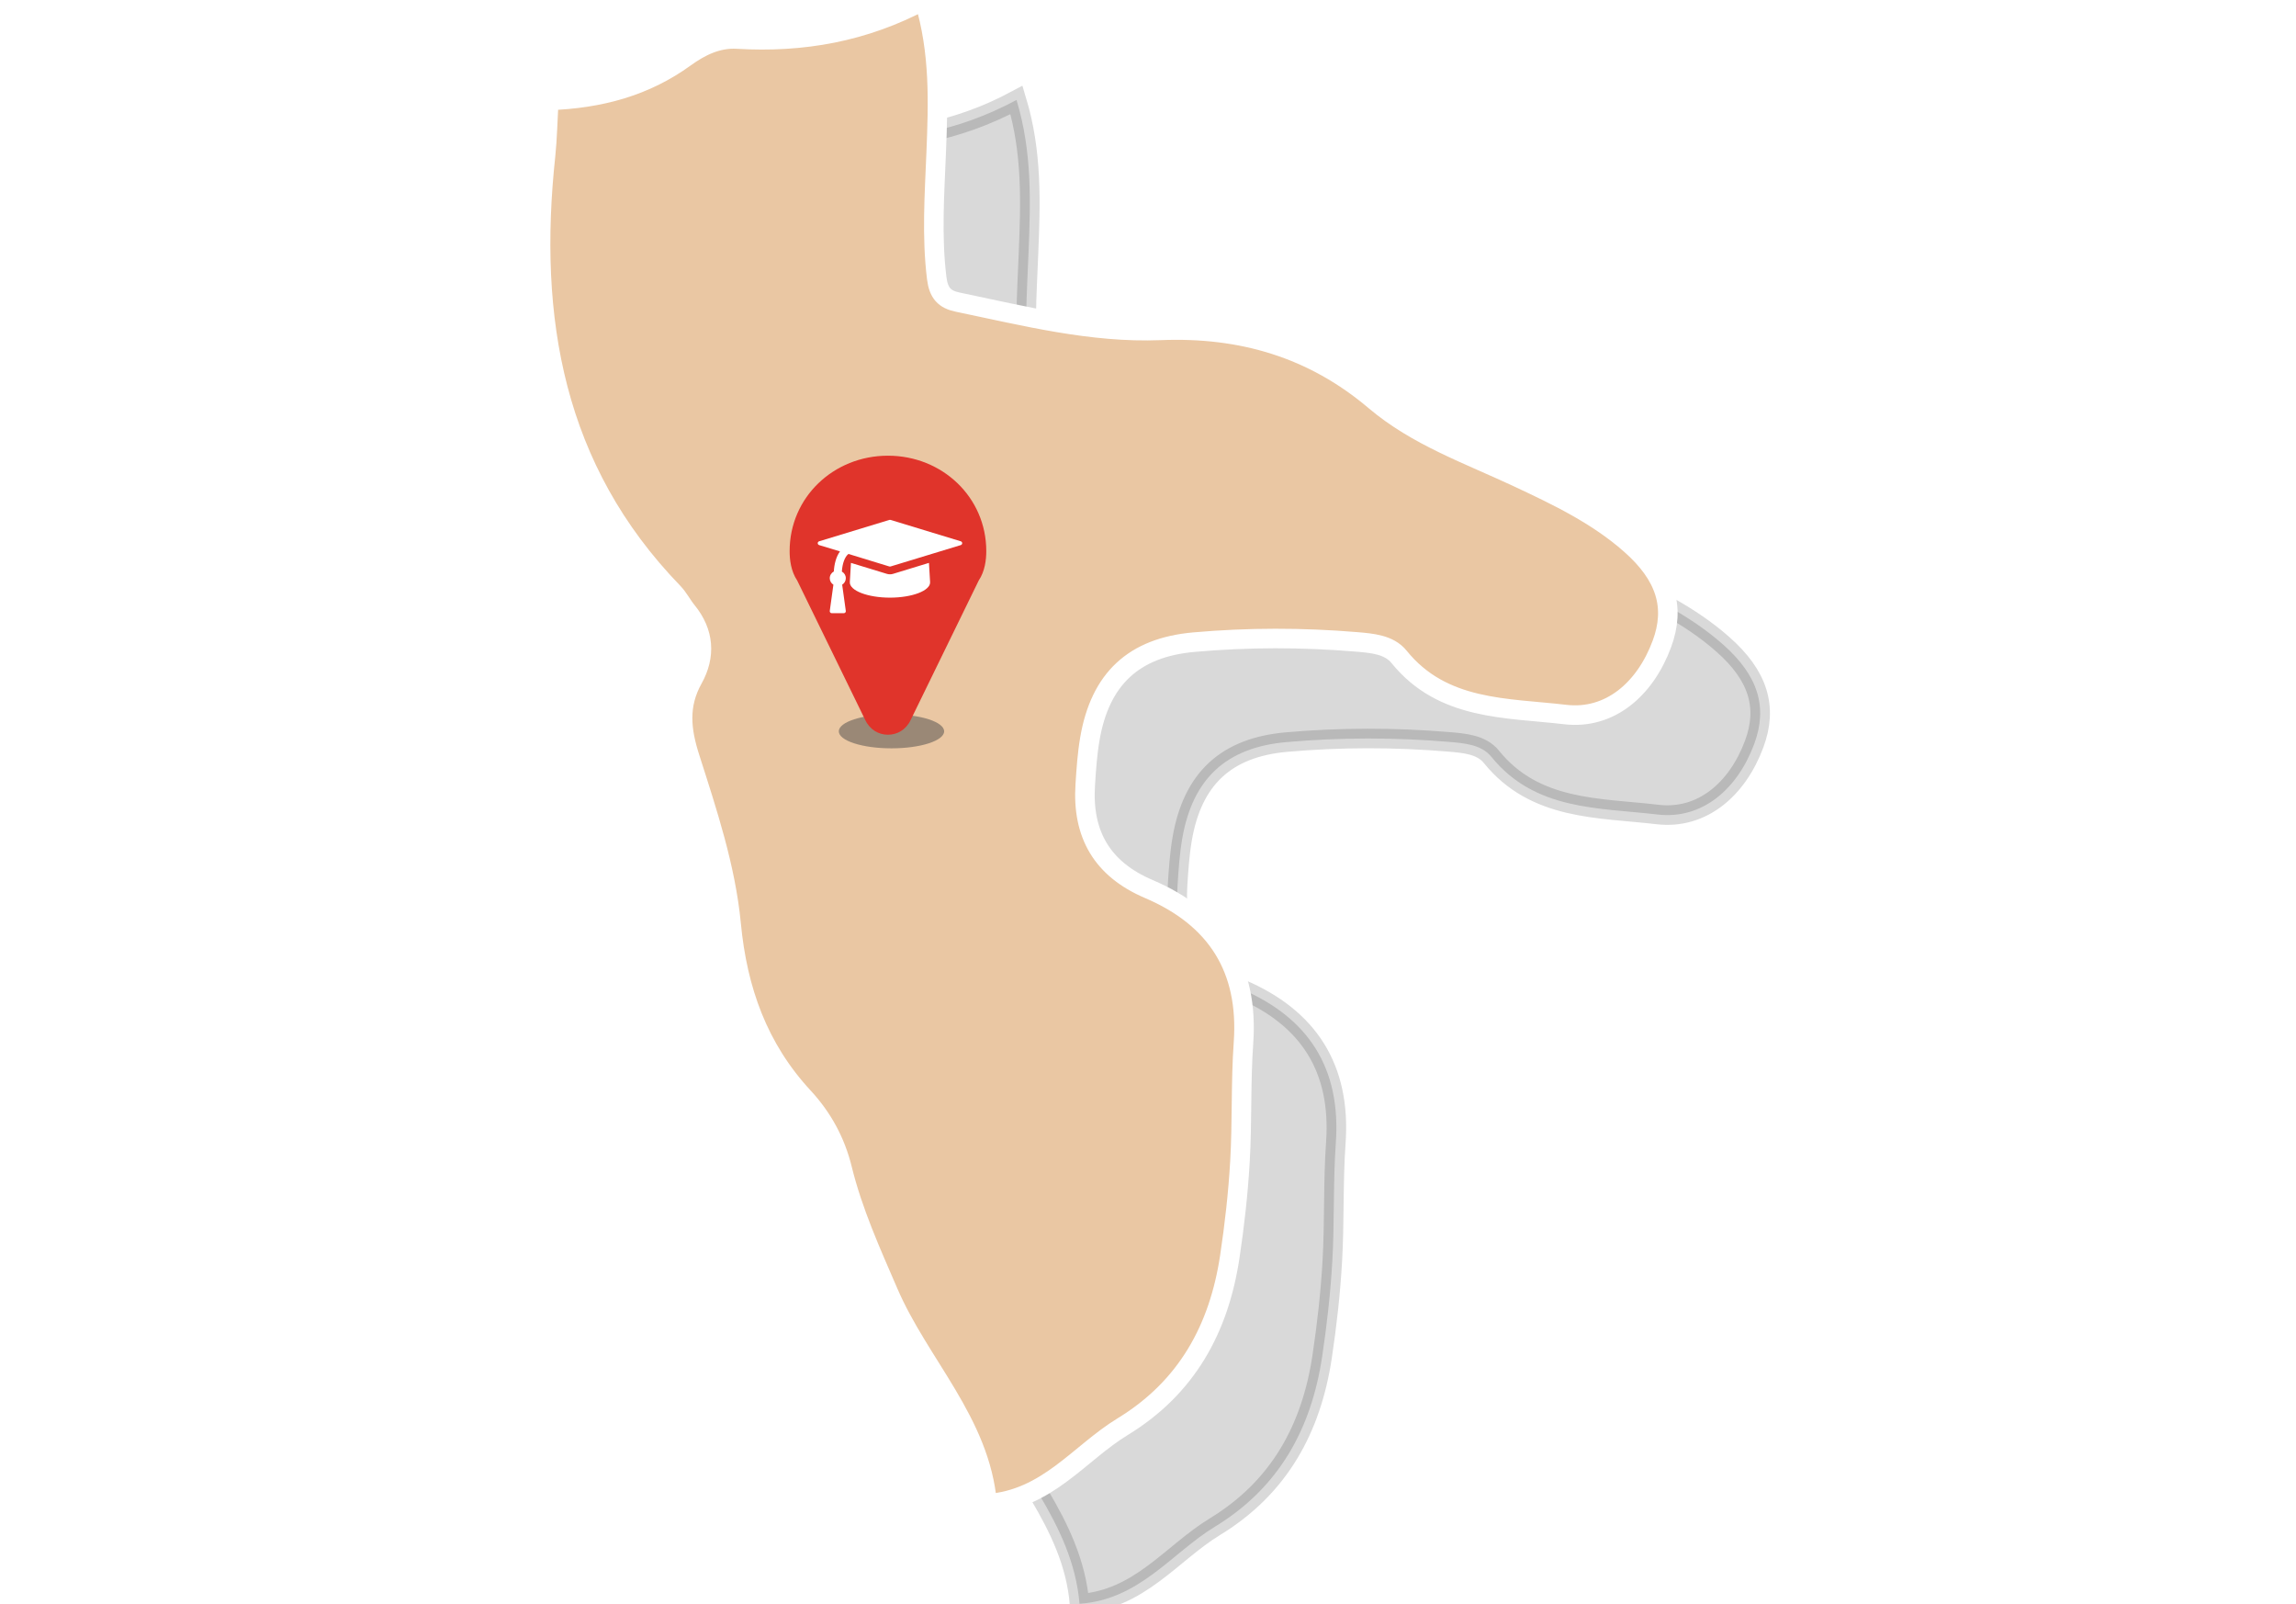 <?xml version="1.0" encoding="UTF-8"?>
<svg width="378px" height="264px" viewBox="0 0 378 264" version="1.1" xmlns="http://www.w3.org/2000/svg" xmlns:xlink="http://www.w3.org/1999/xlink">
    <!-- Generator: Sketch 51.2 (57519) - http://www.bohemiancoding.com/sketch -->
    <title>modal-maps</title>
    <desc>Created with Sketch.</desc>
    <defs>
        <filter x="-31.5%" y="-97.6%" width="163.0%" height="295.2%" filterUnits="objectBoundingBox" id="filter-1">
            <feGaussianBlur stdDeviation="1.822" in="SourceGraphic"></feGaussianBlur>
        </filter>
    </defs>
    <g id="modal-maps" stroke="none" stroke-width="1" fill="none" fill-rule="evenodd">
        <g id="inner-map-378x264">
            <g id="502" transform="translate(89, 0)">
                <path d="M16.55,32.986 C25.029,32.685 32.436,30.667 38.993,25.907 C41.519,24.079 44.351,22.687 47.581,22.879 C58.29,23.521 68.509,21.744 78.352,16.455 C80.958,25.038 80.662,33.342 80.328,41.624 C80.051,48.498 79.571,55.336 80.418,62.229 C80.723,64.689 81.689,65.732 83.89,66.184 C94.917,68.474 105.934,71.287 117.27,70.829 C130.617,70.299 142.358,73.757 152.58,82.421 C159.469,88.255 167.961,91.219 175.999,94.985 C182.582,98.067 189.153,101.201 194.661,106.07 C200.485,111.215 202.049,116.392 199.803,122.444 C197.042,129.898 191.218,134.918 183.888,134.055 C174.229,132.92 163.704,133.433 156.529,124.555 C154.891,122.528 152.033,122.309 149.479,122.095 C140.579,121.354 131.672,121.354 122.785,122.139 C112.836,123.021 107.327,128.195 105.631,138.049 C105.203,140.535 105.033,143.075 104.872,145.602 C104.338,153.743 107.62,159.485 115.339,162.776 C126.437,167.51 131.794,175.837 130.922,188.089 C130.459,194.591 130.72,201.141 130.34,207.649 C130.037,212.88 129.449,218.112 128.667,223.298 C126.884,235.144 121.604,244.818 111.024,251.268 C103.858,255.633 98.633,263.271 88.729,263.957 C87.59,250.492 77.57,241.017 72.464,229.171 C69.59,222.522 66.598,215.921 64.863,208.858 C63.76,204.352 61.617,200.419 58.486,197.038 C51.021,188.981 47.614,179.455 46.571,168.562 C45.673,159.212 42.655,150.16 39.791,141.205 C38.334,136.657 37.848,132.57 40.293,128.186 C42.391,124.43 42.156,120.536 39.283,117.033 C38.479,116.052 37.903,114.868 37.027,113.967 C17.364,93.66 13.136,68.891 16.019,42.038 C16.315,39.186 16.363,36.296 16.55,32.986 Z" id="Shape" stroke="#000000" stroke-width="3.217" fill="#000000" fill-rule="nonzero" opacity="0.15"></path>
                <path d="M1.348,16.532 C9.827,16.23 17.234,14.213 23.792,9.453 C26.317,7.624 29.149,6.232 32.38,6.425 C43.088,7.066 53.307,5.289 63.15,0 C65.756,8.583 65.46,16.888 65.126,25.169 C64.849,32.043 64.37,38.882 65.216,45.775 C65.522,48.235 66.487,49.277 68.688,49.73 C79.715,52.02 90.732,54.833 102.068,54.374 C115.415,53.845 127.156,57.302 137.379,65.966 C144.268,71.8 152.759,74.764 160.797,78.53 C167.38,81.612 173.951,84.746 179.459,89.615 C185.283,94.76 186.847,99.937 184.601,105.99 C181.84,113.444 176.016,118.464 168.687,117.601 C159.027,116.465 148.502,116.979 141.327,108.1 C139.689,106.073 136.832,105.855 134.277,105.64 C125.377,104.899 116.47,104.899 107.583,105.685 C97.634,106.567 92.125,111.741 90.43,121.594 C90.002,124.08 89.831,126.62 89.67,129.148 C89.136,137.289 92.418,143.03 100.137,146.321 C111.235,151.055 116.592,159.382 115.72,171.635 C115.257,178.136 115.518,184.686 115.138,191.194 C114.836,196.426 114.247,201.657 113.465,206.844 C111.682,218.689 106.402,228.363 95.822,234.813 C88.657,239.179 83.431,246.816 73.527,247.502 C72.388,234.037 62.368,224.562 57.262,212.717 C54.388,206.068 51.396,199.466 49.662,192.404 C48.558,187.897 46.415,183.965 43.284,180.584 C35.819,172.526 32.412,163 31.369,152.107 C30.471,142.757 27.453,133.706 24.59,124.75 C23.132,120.202 22.646,116.116 25.091,111.731 C27.189,107.975 26.955,104.081 24.081,100.578 C23.277,99.597 22.701,98.413 21.826,97.512 C2.162,77.205 -2.066,52.437 0.817,25.583 C1.113,22.732 1.162,19.842 1.348,16.532 Z" id="Shape" stroke="#FFFFFF" stroke-width="3.217" fill="#EAC7A3"></path>
            </g>
        </g>
        <g id="ic-section-info" transform="translate(130, 75)">
            <ellipse id="shadow" fill-opacity="0.5" fill="#4A4A4A" fill-rule="nonzero" style="mix-blend-mode: multiply;" filter="url(#filter-1)" cx="16.766" cy="45.365" rx="8.672" ry="2.8"></ellipse>
            <path d="M32.375,15.711 C32.375,17.132 32.154,19.016 31.13,20.546 L19.923,43.508 C19.16,45.118 17.705,45.925 16.188,45.925 C14.67,45.925 13.216,45.118 12.452,43.508 L1.245,20.546 C0.221,19.016 0,17.132 0,15.711 C0,6.847 7.24,0 16.188,0 C25.135,0 32.375,6.847 32.375,15.711 Z" id="ic-map-marker" fill="#E0342B" fill-rule="evenodd"></path>
            <path d="M22.939,17.642 L23.125,20.802 C23.208,22.213 20.162,23.363 16.518,23.363 C12.874,23.363 9.828,22.213 9.911,20.802 L10.097,17.642 L16.023,19.452 C16.188,19.502 16.353,19.522 16.518,19.522 C16.683,19.522 16.848,19.502 17.014,19.452 L22.939,17.642 Z M28.411,14.402 C28.411,14.542 28.318,14.662 28.184,14.712 L16.621,18.232 C16.58,18.242 16.549,18.242 16.518,18.242 C16.487,18.242 16.456,18.242 16.415,18.232 L9.684,16.172 C9.095,16.622 8.682,17.722 8.6,19.072 C8.992,19.292 9.25,19.692 9.25,20.162 C9.25,20.612 9.013,21.002 8.651,21.232 L9.25,25.563 C9.26,25.653 9.229,25.743 9.168,25.813 C9.106,25.883 9.013,25.923 8.92,25.923 L6.938,25.923 C6.845,25.923 6.752,25.883 6.69,25.813 C6.628,25.743 6.597,25.653 6.607,25.563 L7.206,21.232 C6.845,21.002 6.607,20.612 6.607,20.162 C6.607,19.682 6.886,19.272 7.278,19.052 C7.34,17.882 7.65,16.622 8.29,15.752 L4.852,14.712 C4.718,14.662 4.625,14.542 4.625,14.402 C4.625,14.262 4.718,14.142 4.852,14.092 L16.415,10.571 C16.456,10.561 16.487,10.561 16.518,10.561 C16.549,10.561 16.58,10.561 16.621,10.571 L28.184,14.092 C28.318,14.142 28.411,14.262 28.411,14.402 Z" id="ic-cap" fill="#FFFFFF" fill-rule="evenodd"></path>
        </g>
    </g>
</svg>